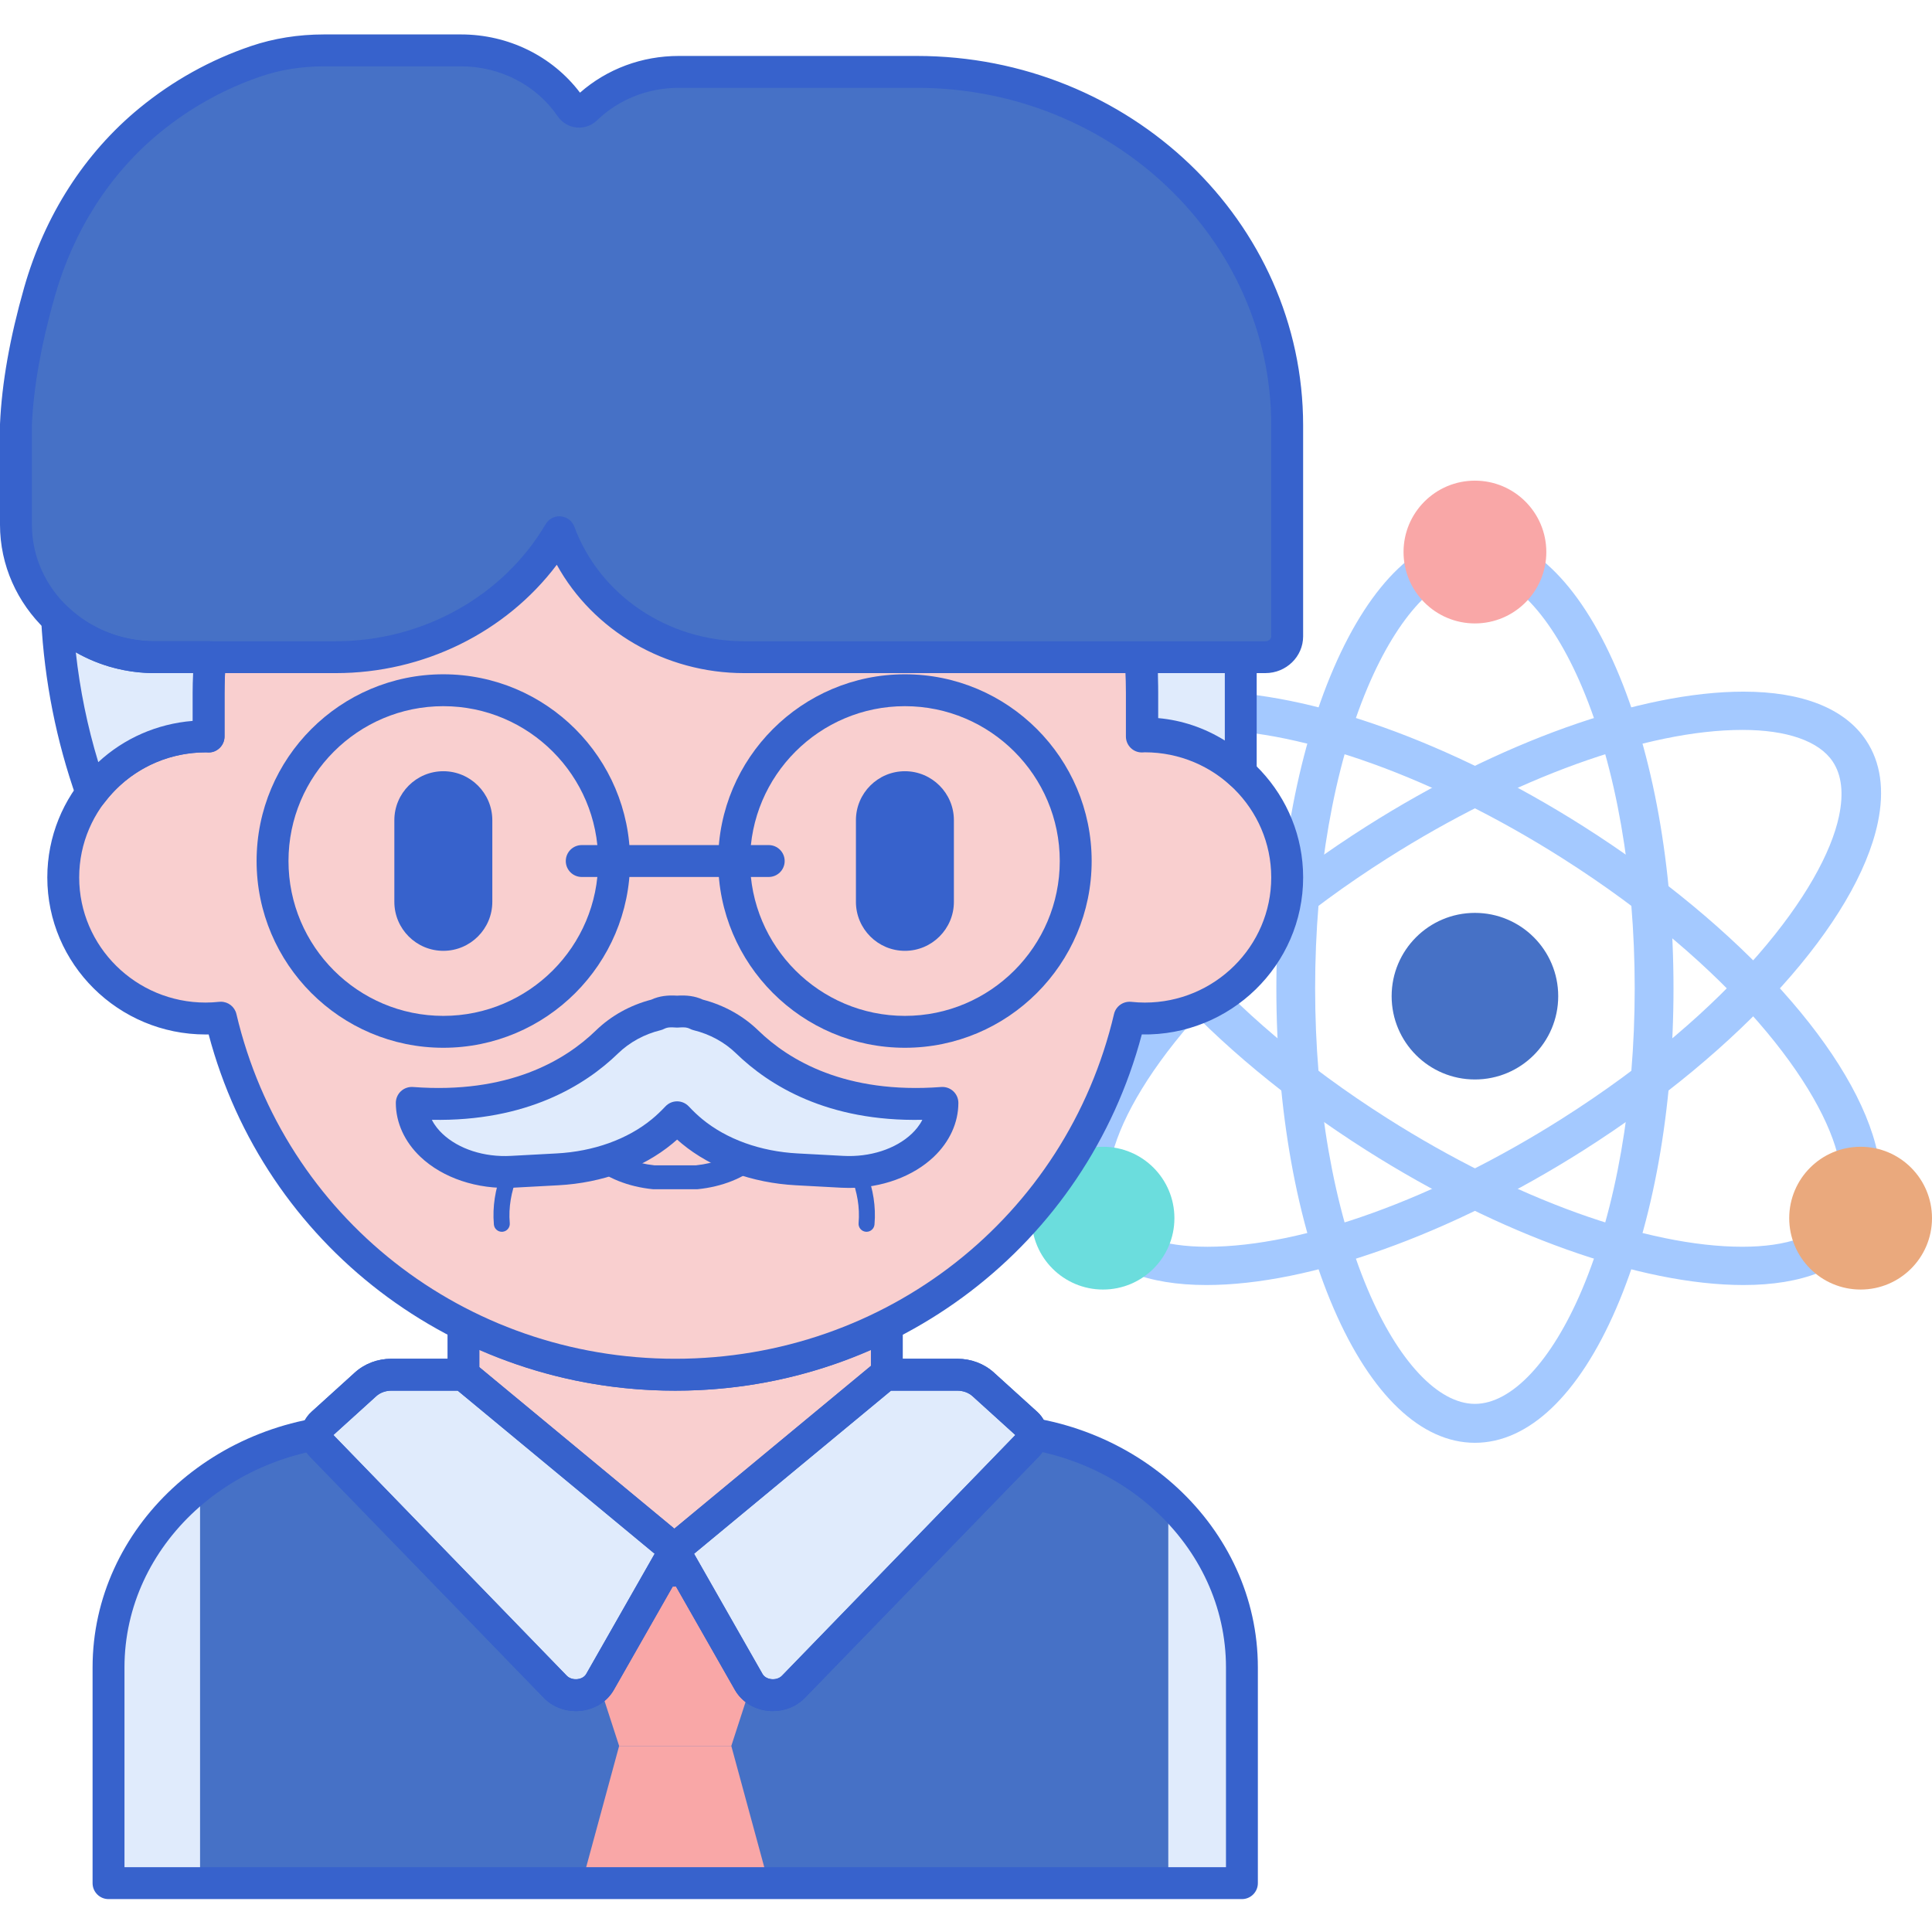 <svg height="484pt" viewBox="0 -8 484.638 484" width="484pt" xmlns="http://www.w3.org/2000/svg"><path d="m302.629 314.027c-14.777 0-25.406-4.211-30.742-12.18-3.695-5.523-4.688-12.504-2.949-20.742 5.219-24.762 34.215-57.008 73.863-82.156 33.344-21.145 68.684-33.77 94.539-33.77 14.773 0 25.402 4.211 30.738 12.18 3.699 5.527 4.691 12.504 2.953 20.742-5.223 24.762-34.219 57.008-73.867 82.156-33.344 21.148-68.684 33.77-94.531 33.77-.004 0-.004 0-.004 0zm134.457-139.25c-23.973 0-57.242 12.027-88.996 32.164-42.617 27.031-65.582 57.574-69.441 75.855-1.203 5.723-.672 10.332 1.582 13.703 3.422 5.113 11.465 7.93 22.645 7.93 23.973 0 57.242-12.023 88.996-32.164 42.617-27.027 65.586-57.574 69.438-75.852 1.207-5.723.676-10.332-1.582-13.703-3.418-5.117-11.461-7.934-22.641-7.934zm0 0" fill="#a4c9ff"/><path d="m437.336 314.027c-25.855 0-61.195-12.625-94.535-33.77-39.652-25.148-68.645-57.395-73.867-82.156-1.738-8.238-.742-15.219 2.953-20.742 5.332-7.969 15.965-12.18 30.738-12.18 25.855 0 61.195 12.625 94.535 33.77 39.652 25.148 68.645 57.398 73.867 82.156 1.738 8.238.746 15.219-2.953 20.742-5.332 7.969-15.961 12.18-30.734 12.18 0 0 0 0-.004 0zm-134.457-139.25c-11.18 0-19.223 2.816-22.648 7.934-2.254 3.367-2.785 7.977-1.582 13.699 3.859 18.281 26.824 48.824 69.441 75.855 31.754 20.141 65.023 32.16 88.996 32.16 11.18 0 19.219-2.816 22.641-7.93 2.258-3.367 2.789-7.98 1.582-13.699-3.855-18.281-26.82-48.824-69.438-75.855-31.754-20.137-65.02-32.164-88.992-32.164zm0 0" fill="#a4c9ff"/><path d="m390.875 241.57c0 11.539-9.355 20.895-20.895 20.895-11.539 0-20.891-9.355-20.891-20.895 0-11.539 9.352-20.895 20.891-20.895 11.539 0 20.895 9.355 20.895 20.895zm0 0" fill="#4671c6"/><path d="m369.98 353.605c-13.457 0-26.039-11.965-35.43-33.695-9.273-21.465-14.379-49.988-14.379-80.305 0-30.32 5.105-58.84 14.379-80.305 9.391-21.73 21.973-33.699 35.43-33.699 13.461 0 26.043 11.969 35.43 33.699 9.277 21.465 14.383 49.984 14.383 80.305 0 30.32-5.105 58.84-14.383 80.305-9.387 21.73-21.969 33.695-35.43 33.695zm0-218.242c-9.242 0-19.301 10.75-26.91 28.758-8.492 20.105-13.172 46.91-13.172 75.48 0 28.57 4.68 55.379 13.172 75.484 7.609 18.004 17.668 28.754 26.91 28.754 9.242 0 19.305-10.75 26.91-28.754 8.496-20.105 13.172-46.914 13.172-75.484 0-28.57-4.676-55.375-13.172-75.48-7.605-18.008-17.664-28.758-26.91-28.758zm0 0" fill="#a4c9ff"/><path d="m387.891 130.156c0 9.891-8.02 17.91-17.91 17.91s-17.906-8.02-17.906-17.91 8.016-17.906 17.906-17.906 17.91 8.016 17.91 17.906zm0 0" fill="#f9a7a7"/><path d="m484.637 297.254c0 9.891-8.016 17.906-17.906 17.906s-17.91-8.016-17.91-17.906 8.02-17.91 17.91-17.91 17.906 8.02 17.906 17.91zm0 0" fill="#eaa97d"/><path d="m294.598 297.254c0 9.891-8.016 17.906-17.906 17.906s-17.91-8.016-17.91-17.906 8.02-17.91 17.91-17.91 17.906 8.02 17.906 17.91zm0 0" fill="#6bdddd"/><path d="m247.07 350.352h-20.484c-.043 0-.09-.008-.133-.008l-.008.008h-134.762c-35.602 0-64.461 26.688-64.461 59.602v54.117h284.309v-54.117c.004-32.918-28.859-59.602-64.461-59.602zm0 0" fill="#e0ebfc"/><path d="m293.062 464.066v-95.855c-11.695-11.02-27.977-17.859-45.992-17.859h-20.484c-.047 0-.09-.008-.133-.008l-.008.008h-134.762c-15.809 0-30.281 5.273-41.496 14.004v99.711zm0 0" fill="#4671c6"/><path d="m183.445 429.648h-28.137l-9.383 34.512h46.906zm0 0" fill="#f9a7a7"/><path d="m169.16 380.332.688-.57h-1.371zm0 0" fill="#f9a7a7"/><path d="m187.801 413.578-18.641-32.73-18.637 32.73c-.086.148-.207.258-.301.398l5.086 15.672h28.137l4.957-15.277c-.207-.258-.434-.496-.602-.793zm0 0" fill="#f9a7a7"/><path d="m311.531 468.066h-284.309c-2.207 0-4-1.793-4-4v-54.113c0-35.066 30.715-63.602 68.465-63.602h134.52c.148-.012.301-.008.5 0h20.363c37.75 0 68.461 28.535 68.461 63.602v54.113c0 2.211-1.789 4-4 4zm-280.309-8h276.312v-50.113c0-30.656-27.125-55.602-60.461-55.602h-20.484c-.043 0-.094 0-.141 0h-134.762c-33.336 0-60.461 24.945-60.461 55.602v50.113zm0 0" fill="#3762cc"/><path d="m286.281 156.531c.137 2.441.23 4.895.23 7.371v11.812c.246-.004.488-.043.738-.043 9.246 0 17.648 3.793 23.992 9.949v-29.09zm0 0" fill="#e0ebfc"/><path d="m169.379 336.523c-19.129 0-37.18-4.551-53.117-12.613v24.121c0 .84.121 1.664.293 2.477.004 0 .012 0 .016-.004.172.812.434 1.602.766 2.355.043.102.082.199.129.297.148.312.309.609.48.906.172.289.355.566.551.84.105.148.199.301.309.445l7.547 9.59c7.512 9.555 17.934 16.473 29.727 19.234 1.582.367 3.227.691 4.922.945 19.152 2.871 38.309-5.285 50.215-20.645l11-14.191c.152-.762.25-1.531.25-2.316v-24.039c-15.93 8.055-33.973 12.598-53.086 12.598zm0 0" fill="#f9cfcf"/><path d="m168.625 389.684c-2.734 0-5.48-.199-8.219-.613-1.742-.258-3.504-.598-5.242-1.004-12.422-2.91-23.77-10.246-31.957-20.656l-7.547-9.59c-.137-.176-.266-.363-.387-.551-.285-.398-.535-.773-.766-1.16-.246-.426-.465-.832-.664-1.254l-.141-.32c-.422-.957-.734-1.883-.957-2.805-.039-.129-.074-.254-.102-.387-.258-1.199-.383-2.285-.383-3.309v-24.121c0-1.391.723-2.68 1.906-3.41 1.184-.727 2.66-.789 3.898-.16 15.984 8.086 33.25 12.184 51.312 12.184 18.059 0 35.312-4.094 51.281-12.168 1.238-.625 2.719-.562 3.902.16 1.184.73 1.902 2.02 1.902 3.41v24.039c0 .973-.105 1.984-.328 3.098-.121.605-.383 1.18-.762 1.668l-10.996 14.191c-11.211 14.453-28.203 22.758-45.754 22.758zm-47.543-38.238c.102.211.203.406.312.594.098.164.223.348.348.523l.211.305 7.539 9.598c7.07 8.988 16.836 15.312 27.496 17.809 1.531.359 3.078.656 4.605.887 17.473 2.605 35.277-4.715 46.461-19.145l10.375-13.379c.023-.238.039-.461.039-.672v-17.719c-15.449 6.824-31.934 10.281-49.086 10.281-17.164 0-33.656-3.461-49.117-10.293v17.797c0 .391.043.824.145 1.344.031.098.055.199.074.297.113.523.289 1.055.52 1.582l-3.43 1.758.004.008zm0 0" fill="#3762cc"/><path d="m287.176 176.395c-.25 0-.492.031-.738.035v-10.957c0-64.066-52.41-116.004-117.059-116.004-64.652 0-117.059 51.934-117.059 116v10.961c-.25-.008-.492-.039-.742-.039-19.723 0-35.711 15.844-35.711 35.391s15.992 35.391 35.711 35.391c1.297 0 2.574-.078 3.832-.211 12.082 51.32 58.5 89.559 113.969 89.559 55.465 0 101.887-38.242 113.965-89.559 1.262.133 2.535.211 3.832.211 19.723 0 35.711-15.848 35.711-35.391s-15.988-35.387-35.711-35.387zm0 0" fill="#f9cfcf"/><path d="m226.992 230.195c-6.773 0-12.285-5.512-12.285-12.285v-20.48c0-6.777 5.512-12.289 12.285-12.289 6.777 0 12.289 5.512 12.289 12.289v20.48c0 6.773-5.512 12.285-12.289 12.285zm0 0" fill="#3762cc"/><path d="m169.379 340.527c-55.414 0-103.059-36.574-117.039-89.359-.254.004-.504.008-.762.008-21.895 0-39.711-17.672-39.711-39.391 0-20.629 16.074-37.609 36.453-39.262v-7.051c0-66.172 54.309-120.004 121.059-120.004 66.754 0 121.059 53.832 121.059 120.004v7.051c20.375 1.652 36.453 18.629 36.453 39.262 0 21.973-18.285 39.812-40.473 39.383-13.98 52.781-61.629 89.359-117.039 89.359zm-113.965-97.562c1.84 0 3.465 1.262 3.891 3.086 11.984 50.914 57.25 86.473 110.074 86.473 52.824 0 98.086-35.559 110.07-86.473.461-1.961 2.312-3.258 4.312-3.062 1.195.125 2.309.188 3.414.188 17.484 0 31.711-14.082 31.711-31.391 0-17.301-14.215-31.383-31.695-31.391-.316.023-.488.031-.664.035-1.074.035-2.121-.383-2.887-1.133-.77-.754-1.207-1.785-1.207-2.863v-10.961c0-61.758-50.715-112-113.055-112s-113.059 50.238-113.059 111.996v10.961c0 1.078-.434 2.109-1.207 2.859-.77.754-1.797 1.23-2.887 1.137-.176-.004-.348-.012-.52-.023-.004 0-.012 0-.016 0-17.605 0-31.824 14.078-31.824 31.379 0 17.309 14.227 31.391 31.711 31.391 1.105 0 2.219-.062 3.414-.188.145-.012.285-.02.422-.02zm0 0" fill="#3762cc"/><path d="m116.262 336.523h-18.094c-2.434 0-4.766.875-6.473 2.422l-10.859 9.84c-1.672 1.512-1.758 3.918-.203 5.523l58.656 60.5c3.172 3.27 9.039 2.629 11.238-1.23l18.84-33.082zm0 0" fill="#e0ebfc"/><path d="m222.062 336.523h18.094c2.438 0 4.766.875 6.477 2.422l10.859 9.84c1.668 1.512 1.754 3.918.199 5.523l-58.656 60.5c-3.172 3.27-9.039 2.629-11.234-1.23l-18.84-33.082zm0 0" fill="#e0ebfc"/><g fill="#3762cc"><path d="m144.441 420.914c-3.039 0-5.961-1.191-8.023-3.324l-58.656-60.496c-1.508-1.559-2.305-3.582-2.234-5.699.07-2.125 1-4.105 2.621-5.574l10.859-9.84c2.461-2.227 5.711-3.457 9.16-3.457h18.094c.934 0 1.836.324 2.551.922l53.102 43.969c1.496 1.238 1.887 3.371.926 5.059l-18.844 33.082c-1.648 2.902-4.602 4.82-8.09 5.262-.492.066-.977.098-1.465.098zm-60.812-69.262 58.531 60.371c.652.672 1.672.988 2.738.863.461-.059 1.586-.301 2.148-1.285l17.176-30.164-49.402-40.91h-16.652c-1.438 0-2.816.504-3.789 1.383zm0 0"/><path d="m193.883 420.914c-.484 0-.977-.031-1.461-.094-3.492-.441-6.445-2.359-8.098-5.262l-18.84-33.082c-.957-1.691-.57-3.82.926-5.059l53.102-43.973c.715-.594 1.621-.918 2.551-.918h18.094c3.449 0 6.699 1.227 9.16 3.457l10.859 9.84c1.621 1.465 2.551 3.449 2.621 5.574.07 2.117-.727 4.137-2.234 5.699l-58.656 60.496c-2.062 2.129-4.98 3.32-8.023 3.32zm-19.781-39.477 17.176 30.16c.562.984 1.688 1.227 2.148 1.289 1.066.129 2.086-.188 2.738-.863l58.535-60.371-10.75-9.742c-.973-.879-2.352-1.383-3.793-1.383h-16.648zm0 0"/><path d="m144.441 420.914c-3.039 0-5.961-1.191-8.023-3.324l-58.656-60.496c-1.508-1.559-2.305-3.582-2.234-5.699.07-2.125 1-4.105 2.621-5.574l10.859-9.84c2.461-2.227 5.711-3.457 9.16-3.457h18.094c.934 0 1.836.324 2.551.922l53.102 43.969c1.496 1.238 1.887 3.371.926 5.059l-18.844 33.082c-1.648 2.902-4.602 4.82-8.09 5.262-.492.066-.977.098-1.465.098zm-60.812-69.262 58.531 60.371c.652.672 1.672.988 2.738.863.461-.059 1.586-.301 2.148-1.285l17.176-30.164-49.402-40.91h-16.652c-1.438 0-2.816.504-3.789 1.383zm0 0"/><path d="m193.883 420.914c-.484 0-.977-.031-1.461-.094-3.492-.441-6.445-2.359-8.098-5.262l-18.84-33.082c-.957-1.691-.57-3.82.926-5.059l53.102-43.973c.715-.594 1.621-.918 2.551-.918h18.094c3.449 0 6.699 1.227 9.16 3.457l10.859 9.84c1.621 1.465 2.551 3.449 2.621 5.574.07 2.117-.727 4.137-2.234 5.699l-58.656 60.496c-2.062 2.129-4.98 3.32-8.023 3.32zm-19.781-39.477 17.176 30.16c.562.984 1.688 1.227 2.148 1.289 1.066.129 2.086-.188 2.738-.863l58.535-60.371-10.75-9.742c-.973-.879-2.352-1.383-3.793-1.383h-16.648zm0 0"/><path d="m111.211 230.195c-6.777 0-12.289-5.512-12.289-12.285v-20.48c0-6.777 5.512-12.289 12.289-12.289 6.773 0 12.285 5.512 12.285 12.289v20.48c0 6.773-5.512 12.285-12.285 12.285zm0 0"/><path d="m174.719 290.004h-10.684c-.098 0-.199-.008-.301-.016-6.137-.617-11.625-2.812-15.449-6.184-3.457-3.051-5.359-6.922-5.359-10.902 0-1.656 1.344-3 3-3 1.66 0 3 1.344 3 3 0 2.266 1.152 4.48 3.332 6.402 2.816 2.484 7.16 4.195 11.934 4.699h10.375c4.777-.504 9.121-2.215 11.938-4.699 2.18-1.922 3.332-4.137 3.332-6.402 0-1.656 1.34-3 3-3 1.656 0 3 1.344 3 3 0 3.98-1.906 7.852-5.363 10.902-3.82 3.371-9.309 5.566-15.449 6.184-.102.008-.203.016-.305.016zm0 0"/><path d="m217.371 300.672c-.059 0-.117 0-.176-.008-1.102-.094-1.918-1.066-1.82-2.164 1.414-16.164-14.934-28.844-15.098-28.969-.879-.672-1.047-1.926-.379-2.801.672-.879 1.926-1.051 2.805-.379.746.57 18.262 14.164 16.66 32.496-.094 1.039-.965 1.824-1.992 1.824zm0 0"/><path d="m125.883 300.672c-1.027 0-1.902-.785-1.992-1.824-1.602-18.332 15.91-31.926 16.656-32.496.879-.668 2.133-.5 2.805.375.668.875.5 2.133-.375 2.801-.168.129-16.512 12.852-15.102 28.973.098 1.098-.719 2.07-1.816 2.164-.059.008-.117.008-.176.008zm0 0"/></g><path d="m171.547 245.371c-7.18 0-14.137 2.684-19.289 7.684-7.641 7.418-22.891 17.262-48.965 15.285 0 10.059 11.559 18.004 25.137 17.277l11.41-.609c10.09-.539 19.504-3.949 26.254-9.516 7.348-6.055 11.848-13.703 12.828-21.801.535-4.426-2.918-8.32-7.375-8.32zm0 0" fill="#e0ebfc"/><path d="m168.148 245.371c7.18 0 14.141 2.684 19.293 7.684 7.641 7.418 22.891 17.262 48.965 15.285 0 10.059-11.559 18.004-25.137 17.277l-11.41-.609c-10.09-.539-19.504-3.949-26.254-9.516-7.348-6.055-11.848-13.703-12.828-21.801-.539-4.426 2.918-8.32 7.371-8.32zm0 0" fill="#e0ebfc"/><path d="m111.207 254.512c-25.828 0-46.84-21.012-46.84-46.844 0-25.828 21.012-46.844 46.84-46.844 25.832 0 46.844 21.016 46.844 46.844 0 25.832-21.012 46.844-46.844 46.844zm0-85.688c-21.418 0-38.84 17.426-38.84 38.844s17.422 38.844 38.84 38.844 38.844-17.426 38.844-38.844-17.426-38.844-38.844-38.844zm0 0" fill="#3762cc"/><path d="m226.992 254.512c-25.828 0-46.84-21.012-46.84-46.844 0-25.828 21.012-46.844 46.84-46.844 25.832 0 46.848 21.016 46.848 46.844 0 25.832-21.016 46.844-46.848 46.844zm0-85.688c-21.418 0-38.84 17.426-38.84 38.844s17.422 38.844 38.84 38.844c21.418 0 38.848-17.426 38.848-38.844s-17.43-38.844-38.848-38.844zm0 0" fill="#3762cc"/><path d="m192.828 211.668h-46.902c-2.207 0-4-1.789-4-4 0-2.207 1.793-4 4-4h46.906c2.207 0 4 1.793 4 4 0 2.211-1.793 4-4.004 4zm0 0" fill="#3762cc"/><path d="m311.242 189.621c-1.02 0-2.027-.391-2.789-1.129-5.855-5.688-13.391-8.82-21.207-8.82-.262.023-.453.039-.641.043-1.117.074-2.121-.383-2.891-1.137-.77-.75-1.207-1.781-1.207-2.859v-11.816c0-2.152-.074-4.488-.223-7.141-.062-1.098.328-2.172 1.086-2.973.754-.797 1.805-1.254 2.906-1.254h24.961c2.211 0 4 1.793 4 4v29.09c0 1.609-.961 3.059-2.441 3.684-.5.211-1.027.312-1.555.312zm-20.73-17.805c5.922.52 11.625 2.445 16.73 5.621v-16.902h-16.785c.035 1.168.055 2.289.055 3.367zm0 0" fill="#3762cc"/><path d="m229.984 9.719h-59.715c-9.113 0-17.352 3.551-23.293 9.281-1.109 1.07-2.902.871-3.773-.402-5.879-8.594-16.023-14.277-27.578-14.277h-34.445c-5.723.004-11.438.852-16.859 2.684-10.723 3.625-19.664 8.984-27.086 15.125-13.242 10.953-22.496 25.934-27.238 42.453-2.719 9.484-5.473 21.68-5.996 33.508v25.184c0 18.371 15.602 33.258 34.848 33.258h45.387c24.082 0 45.062-12.637 56.086-31.34 6.746 18.246 24.922 31.34 46.344 31.34h130.762c3.016 0 5.461-2.336 5.461-5.215v-52.926c0-48.973-41.594-88.672-92.902-88.672zm0 0" fill="#4671c6"/><path d="m38.848 156.531c-9.57 0-18.23-3.684-24.531-9.641.793 14.898 3.691 29.656 8.68 43.742 6.516-8.629 16.875-14.238 28.582-14.238.25 0 .492.031.742.039v-10.961c0-3.012.164-5.984.398-8.938h-13.871zm0 0" fill="#e0ebfc"/><path d="m23 194.629c-.203 0-.406-.016-.609-.047-1.457-.223-2.668-1.227-3.164-2.617-5.09-14.363-8.086-29.457-8.902-44.863-.086-1.633.828-3.156 2.316-3.844 1.48-.688 3.238-.398 4.426.723 5.828 5.516 13.562 8.551 21.781 8.551h13.871c1.117 0 2.18.465 2.938 1.285.758.82 1.141 1.918 1.051 3.031-.262 3.328-.387 6.066-.387 8.621v10.961c0 1.07-.43 2.098-1.195 2.848-.762.754-1.789 1.117-2.867 1.152-.199-.004-.395-.016-.59-.031-.008 0-.02 0-.027 0-10.148 0-19.387 4.609-25.453 12.637-.758 1.016-1.945 1.594-3.188 1.594zm-3.984-39.305c1.031 9.375 2.918 18.59 5.637 27.539 6.492-6 14.75-9.625 23.668-10.344v-7.047c0-1.566.043-3.188.129-4.938h-9.605c-7.078-.004-13.887-1.816-19.828-5.211zm0 0" fill="#3762cc"/><path d="m317.422 160.531h-130.758c-19.855 0-37.891-10.668-46.992-27.18-12.762 16.926-33.379 27.18-55.438 27.18h-45.387c-21.422 0-38.848-16.711-38.848-37.258v-25.184c.449-10.273 2.484-21.738 6.051-34.25 5.184-18.191 15.188-33.766 28.934-45.043 8.375-6.871 17.785-12.102 27.969-15.555 5.707-1.934 11.871-2.918 18.32-2.922h34.352c11.879 0 22.914 5.43 29.867 14.609 6.793-5.953 15.523-9.211 24.777-9.211h59.711c53.434 0 96.906 41.57 96.906 92.676v52.926c0 5.078-4.246 9.211-9.465 9.211zm-177.102-39.34c.121 0 .238.008.359.02 1.539.137 2.859 1.145 3.395 2.598 6.355 17.184 23.469 28.727 42.59 28.727h130.758c.793 0 1.465-.555 1.465-1.215v-52.93c0-46.691-39.879-84.676-88.906-84.676h-59.711c-7.773 0-15.059 2.898-20.516 8.16-1.371 1.324-3.238 1.977-5.148 1.785-1.906-.195-3.625-1.219-4.707-2.809-5.367-7.848-14.441-12.531-24.273-12.531h-34.348c-5.57.004-10.875.844-15.754 2.5-9.27 3.145-17.836 7.906-25.465 14.164-12.48 10.234-21.578 24.43-26.316 41.047-3.395 11.914-5.328 22.762-5.746 32.234l.004 25.008c0 16.137 13.836 29.262 30.848 29.262h45.387c21.789 0 41.961-11.258 52.645-29.375.723-1.227 2.035-1.969 3.441-1.969zm0 0" fill="#3762cc"/><path d="m212.949 289.668c-.629 0-1.258-.02-1.895-.051l-11.41-.613c-10.992-.586-21.141-4.289-28.586-10.426-.402-.332-.805-.676-1.207-1.039-.406.363-.809.707-1.211 1.039-7.445 6.137-17.598 9.84-28.586 10.426l-11.41.613c-8.895.465-17.559-2.422-23.168-7.734-3.988-3.785-6.184-8.594-6.184-13.543 0-1.113.465-2.176 1.281-2.934.816-.754 1.914-1.137 3.023-1.055 23.984 1.816 38.188-6.699 45.875-14.168 3.809-3.695 8.605-6.363 13.898-7.738 2.023-.941 4.195-1.145 6.352-1.012l.129.008.125-.008c2.16-.133 4.332.07 6.352 1.012 5.293 1.375 10.09 4.043 13.898 7.738 7.688 7.469 21.883 15.98 45.879 14.168 1.109-.082 2.203.301 3.02 1.055.816.758 1.281 1.82 1.281 2.934 0 4.949-2.195 9.758-6.184 13.543-5.211 4.938-13.055 7.785-21.273 7.785zm-43.102-21.719c1.098 0 2.148.453 2.906 1.246 1.207 1.281 2.289 2.297 3.395 3.211 6.133 5.055 14.629 8.113 23.922 8.609l11.414.613c6.738.375 13.191-1.719 17.234-5.555.914-.867 1.922-2.039 2.652-3.488-23.82.508-38.449-8.633-46.719-16.66-2.891-2.805-6.578-4.82-10.66-5.82-.305-.074-.602-.188-.883-.332-.875-.449-1.75-.41-2.621-.355l-.402.023c-.156.012-.312.012-.469 0l-.406-.023c-.863-.055-1.742-.094-2.621.355-.281.145-.574.258-.883.332-4.082 1-7.77 3.016-10.664 5.82-8.266 8.027-22.949 17.113-46.715 16.66.73 1.449 1.738 2.625 2.652 3.488 4.047 3.836 10.488 5.941 17.238 5.555l11.41-.613c9.293-.496 17.793-3.555 23.922-8.609 1.109-.914 2.188-1.934 3.395-3.211.754-.793 1.805-1.246 2.902-1.246zm0 0" fill="#3762cc"/></svg>